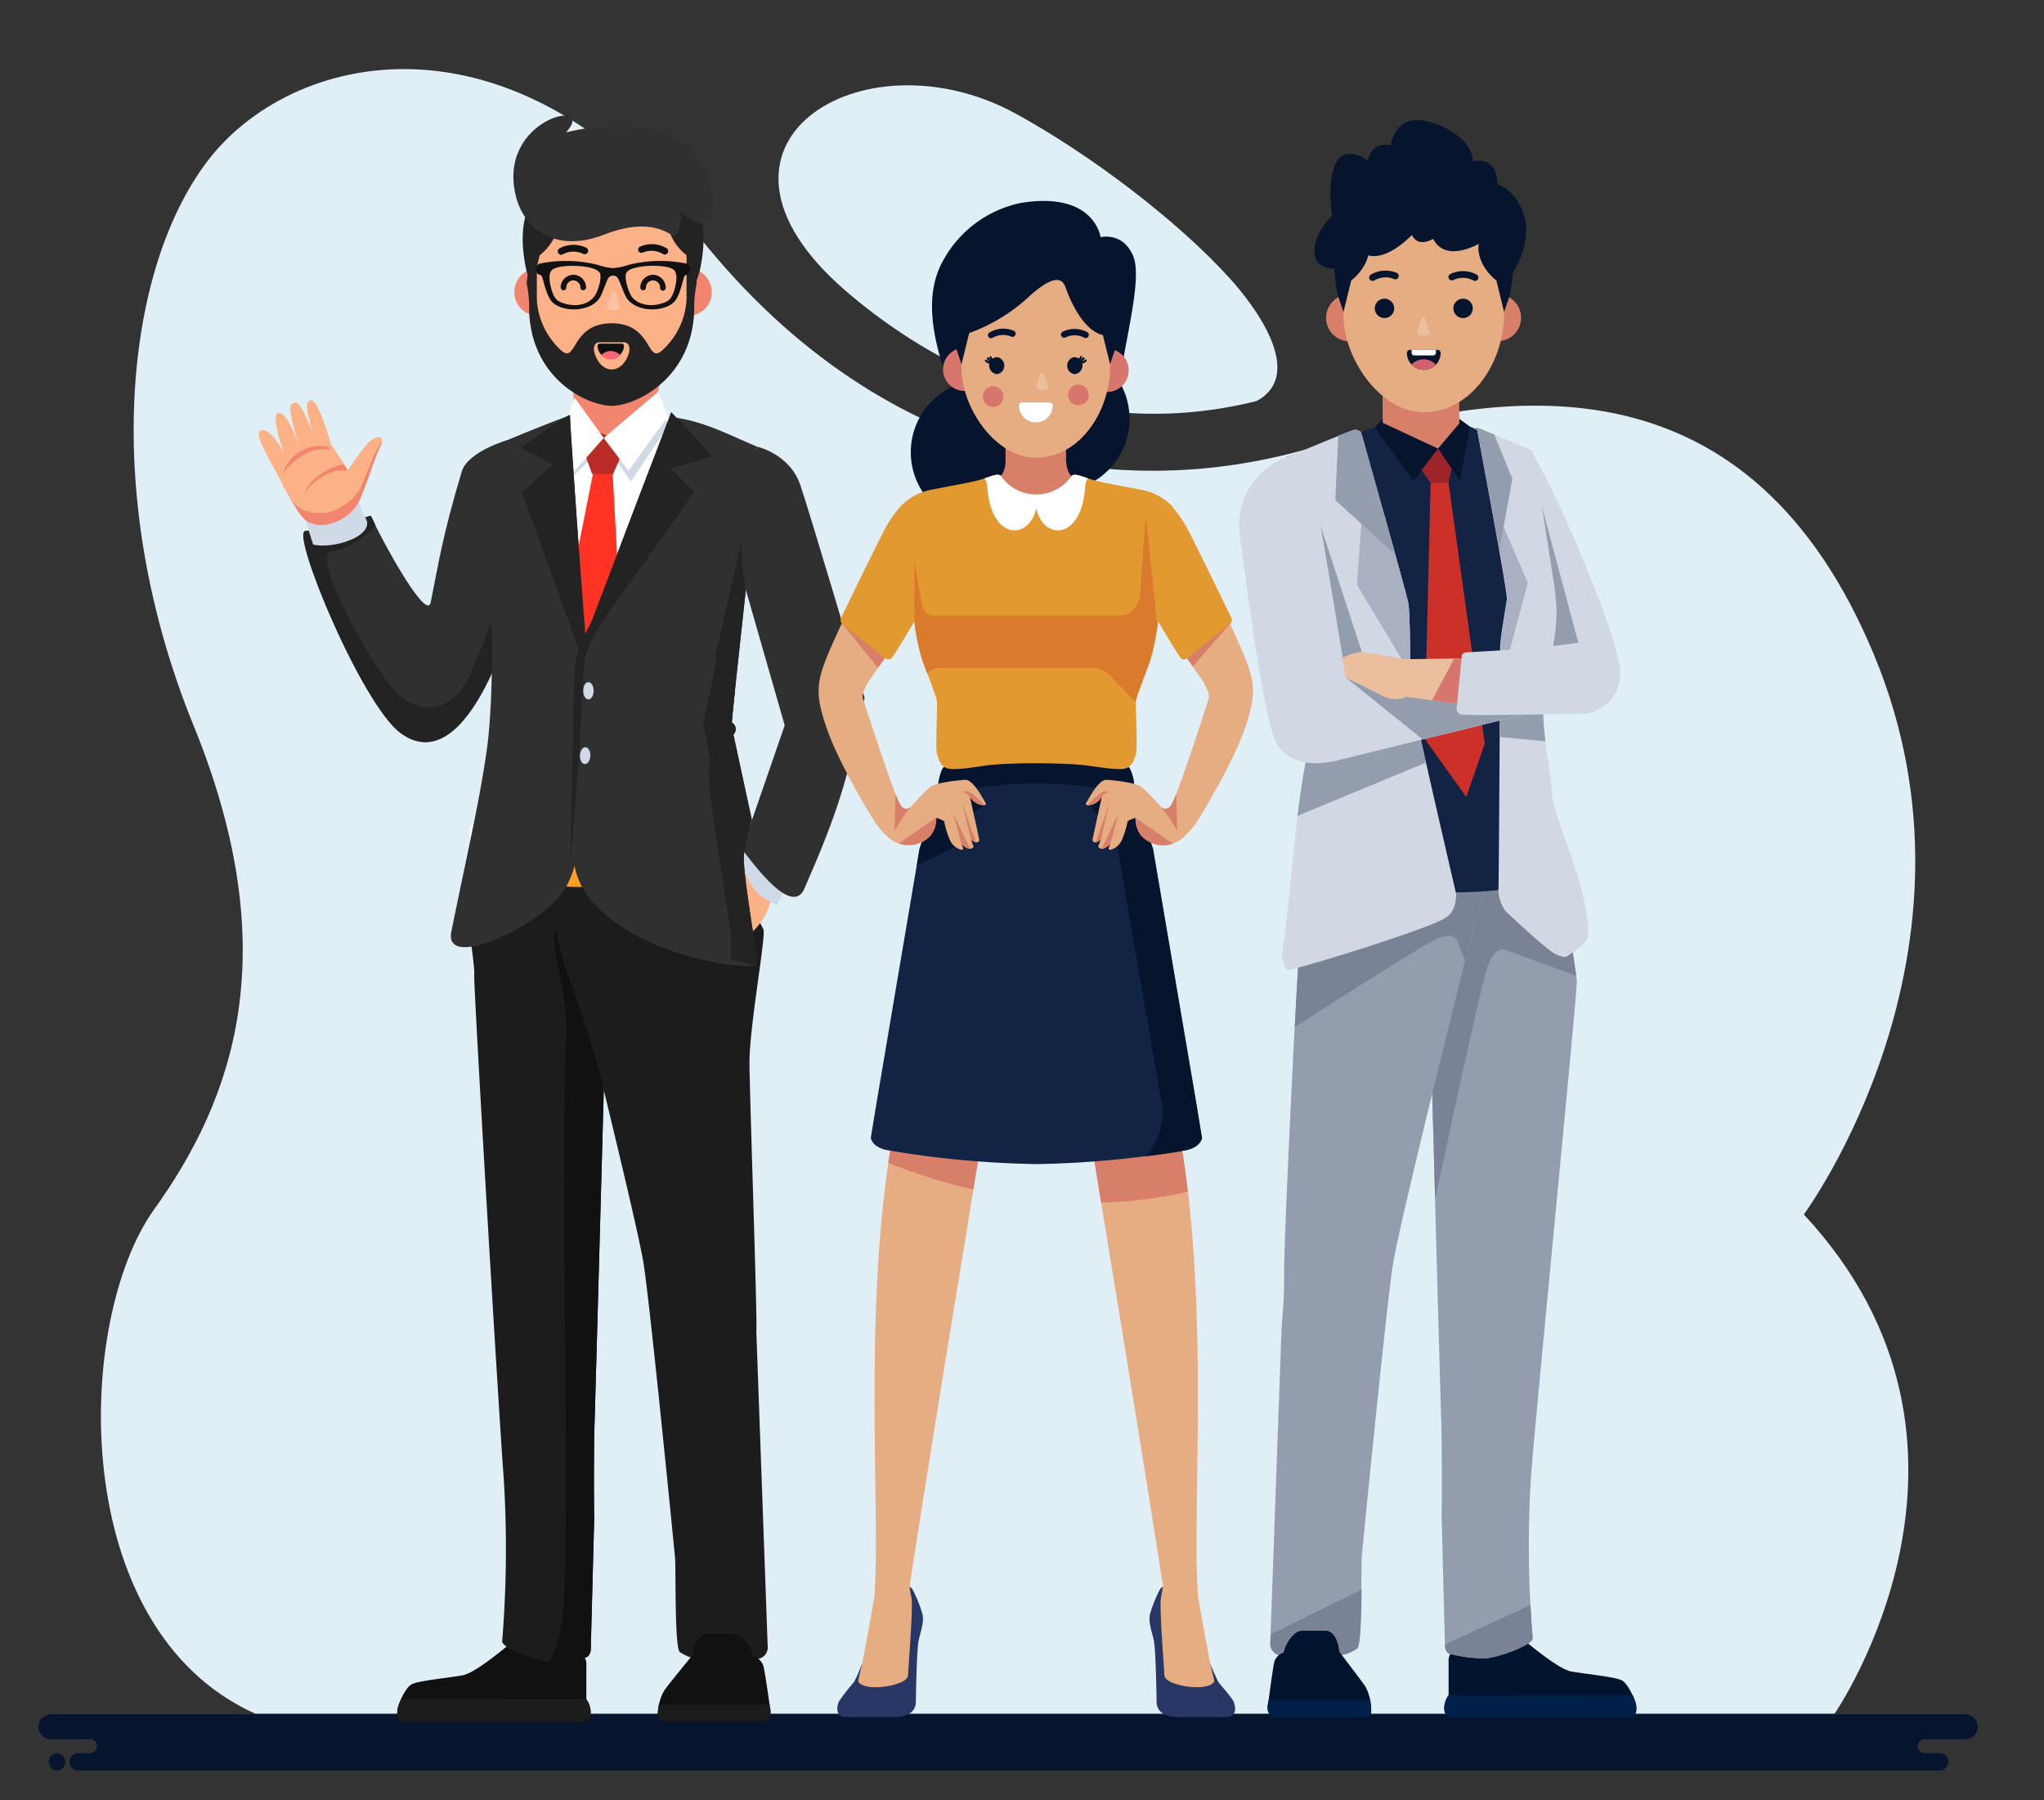 <?xml version="1.0" encoding="UTF-8"?> <svg xmlns="http://www.w3.org/2000/svg" viewBox="0 0 472.61 416.17"><rect x="0" y="0" width="472.61" height="416.17" fill="#333333" stroke="none"/><defs><style>.cls-1{fill:#dfeff5;}.cls-1,.cls-10,.cls-11,.cls-12,.cls-13,.cls-14,.cls-15,.cls-16,.cls-17,.cls-18,.cls-19,.cls-2,.cls-20,.cls-21,.cls-22,.cls-23,.cls-24,.cls-25,.cls-26,.cls-27,.cls-29,.cls-3,.cls-30,.cls-31,.cls-32,.cls-33,.cls-4,.cls-5,.cls-6,.cls-7,.cls-8,.cls-9{fill-rule:evenodd;}.cls-2{fill:#06152d;}.cls-3{fill:#01142e;}.cls-4{fill:#002049;}.cls-5{fill:#d1d8e4;}.cls-6{fill:#949dae;}.cls-7{fill:#7a8296;}.cls-8{fill:#122344;}.cls-9{fill:#cc3129;}.cls-10{fill:#9d2529;}.cls-11{fill:#d77f68;}.cls-12{fill:#e6ad83;}.cls-13{fill:#ebbf9e;}.cls-14{fill:#fff;}.cls-15{fill:#d26070;}.cls-16{fill:#a9b0c2;}.cls-17{fill:#d7766d;}.cls-18,.cls-28{fill:#111;}.cls-19{fill:#1c1c1c;}.cls-20{fill:#303030;}.cls-21{fill:#232323;}.cls-22{fill:#ff9f21;}.cls-23{fill:#d0d9e6;}.cls-24{fill:#ff3324;}.cls-25{fill:#ba2b27;}.cls-26{fill:#f2856e;}.cls-27{fill:#fcb187;}.cls-29{fill:#ffc3a1;}.cls-30{fill:#fa6676;}.cls-31{fill:#e29a30;}.cls-32{fill:#283766;}.cls-33{fill:#d97a2d;}</style></defs><g id="OBJECTS"><path class="cls-1" d="M195.54,67.24c15.66,13.51,50.33,36.6,95,25.47,11.76-6.38-1.09-22.72-6-28.15C272.43,51.09,252,35.63,234.82,26.25,199.48,6.93,156.34,33.41,195.54,67.24Z"></path><path class="cls-1" d="M424.2,396.12s42.72-61.84-7.12-115.39c0,0,44.76-60.54,16.28-129.23S350,88.63,306.21,102.6s-100.7,7-144.44-47.73S67.17,11.79,47.84,37.41s-24.41,78-3.05,130.39S54,254,35.64,279.56,15.29,376.47,59,396.12Z"></path><path class="cls-2" d="M11.73,396.28H454.46a2.86,2.86,0,0,1,2.82,2.89h0a2.86,2.86,0,0,1-2.82,2.88H445a1.59,1.59,0,0,0-1.57,1.6h0a1.59,1.59,0,0,0,1.57,1.6h3.48a2,2,0,0,1,2,2h0a2,2,0,0,1-2,2H18.08a2,2,0,0,1-2-2h0a2,2,0,0,1,2-2h2.74a1.59,1.59,0,0,0,1.57-1.6h0a1.59,1.59,0,0,0-1.57-1.6H11.73a2.86,2.86,0,0,1-2.82-2.88h0a2.86,2.86,0,0,1,2.82-2.89Zm1.47,13a1.9,1.9,0,0,0,1.88-1.92v-.16a1.9,1.9,0,0,0-1.88-1.92h0a1.91,1.91,0,0,0-1.88,1.92v.16a1.91,1.91,0,0,0,1.88,1.92Z"></path><path class="cls-3" d="M350.71,377.75s9.08,7.95,12.37,8.58,10.51,1.26,12,2.15,3,4.6,3.13,5.3.56,3.15-1.65,3.15H335.94c-1.7,0-2-.94-2-2.33a5.55,5.55,0,0,1,1-2.78v-7.76a3,3,0,0,1,2.9-3.22c3.43-.22,7.17,1.75,9.39-1.85C348.19,377.39,348.62,376.16,350.71,377.75Z"></path><path class="cls-3" d="M350.71,377.75s8.71,7.62,12.16,8.53a6.52,6.52,0,0,1-4.38,2c-1.26-.1-10.64-4.37-11.49-5.51s0-3.5,0-3.5h0l.18-.26C348.19,377.39,348.62,376.16,350.71,377.75Z"></path><path class="cls-4" d="M377.49,391.82a13.87,13.87,0,0,1,.76,2c.16.69.56,3.15-1.65,3.15H335.94c-1.7,0-2-.94-2-2.33a5.55,5.55,0,0,1,1-2.78Z"></path><path class="cls-5" d="M374.4,153.5c-1.5-8.47-12.18-35.14-20.49-49.56,0,0-3,4.24-7.62,3.11l7.36,44C357.7,153.13,372.84,148.05,374.4,153.5Z"></path><path class="cls-6" d="M350.57,132.6,353.65,151c2.12,1.1,7.26.23,11.92-.06l-10.28-38.45-3.23,4.15Z"></path><path class="cls-6" d="M355.09,191.09l2.72,5.63.72,8.64a66.59,66.59,0,0,1,3.53,6.19c.52,1.43,2.34,13.09,2.53,15.23S355.33,324.09,354,341.22a260,260,0,0,0,.36,37.35c.17,1.66-7.88,4.52-10.83,4.76a33,33,0,0,1-8.16-1h-.06c-1.13-.3-1.2-1.71-1.2-1.71l-.78-30.13h0c.09-4.49.08-17-.1-22.22-.19-5.47-2.78-100.64-2.78-100.64l7.56-34Z"></path><path class="cls-7" d="M353.88,371c.21,4.18.44,7,.51,7.61.17,1.66-7.88,4.52-10.83,4.76a33,33,0,0,1-8.16-1h-.06c-1.13-.3-1.2-1.71-1.2-1.71l0-.57Z"></path><path class="cls-7" d="M357.83,197l.7,8.36a66.59,66.59,0,0,1,3.53,6.19c.45,1.25,1.91,10.36,2.39,14l-16.22-5.92s-2.35-1.41-4.24,3.68c-1.31,3.54-8.11,34.93-12.15,53.84-.69-24.92-1.36-49.57-1.36-49.57L336,202.76l19.4-5.84S356.34,196.93,357.83,197Z"></path><path class="cls-6" d="M307.1,191.53l-1.23,4.07s-3.94,2.62-4.19,3.93-1.39,4.17-1.76,6.08,1.64,6.5,1,7.93-4,71.42-4,79.73-.24,8-.62,14.35h0l-2.59,72a2.65,2.65,0,0,0,2.29,3c2.71.63,13.14.16,15-.23a10.86,10.86,0,0,0,2.78-1.35c1.24-1.07.87-18.91,1.12-21.65s5.7-57.93,7.19-67.21S336.28,232,338.51,223,346,197,346,197Z"></path><path class="cls-7" d="M293.83,377.74l-.07,1.91a2.65,2.65,0,0,0,2.29,3c2.71.63,13.14.16,15-.23a10.86,10.86,0,0,0,2.78-1.35c.77-.65.92-7.65,1-13.58Z"></path><path class="cls-7" d="M300,205.17l-.09.44c-.37,1.9,1.64,6.5,1,7.93-.23.54-.85,10.82-1.54,23.86,12.37-7.93,30-19.13,32.75-20.33,4.29-1.89,4.9.47,4.9.47l1.69,4.51c1.61-6.36,4.44-15.86,6-21.14-3.38-.52-8.36-1.42-9.93-2.38S314.41,201.79,300,205.17Z"></path><path class="cls-8" d="M359.65,203.52a103.56,103.56,0,0,1-32.59,2.39c-17.48-1.64,13-12.08,21.27-9.18S359.65,203.52,359.65,203.52Z"></path><path class="cls-8" d="M317.86,98.8l-20.41,6.87s5.5,8.25,2.85,31.84c0,0,5.76,27.81,5.76,31.52S303,188.78,303,191.16c0,2.23,25.44,17.51,50.72,8.63,7.6-2.68,5.65-6.64,5.18-8.85-3.43-16-3-35.21-3.73-39.83-.8-5,4-14,4-14l-5-32.6-14.14-5.84Z"></path><polygon class="cls-9" points="334.94 111.65 343.31 171.91 339.03 184.24 329.34 170.66 330.79 111.65 333.24 110.37 334.94 111.65"></polygon><path class="cls-10" d="M335.89,106.94l-.95,4.71h-4.15l-4.15-5.91,4.28-4.53s3.39,1.76,3.58,2.48S335.89,106.94,335.89,106.94Z"></path><polygon class="cls-11" points="319.69 84.04 337.41 84.04 337.41 103.69 330.37 103.69 319.69 99.54 319.69 84.04"></polygon><polygon class="cls-2" points="319.69 96.85 319.69 97.73 332.49 103.69 326.82 111.19 317.86 98.8 319.69 96.85"></polygon><polygon class="cls-2" points="332.49 103.69 337.41 97.89 337.41 96.81 339.91 98.64 337.55 111.05 332.49 103.69"></polygon><path class="cls-11" d="M347.11,68.11l.4.07h0a5.41,5.41,0,1,1-4.54,1c-.15,1.61.1,3.59,2.14,3.8l0-3.13A1.87,1.87,0,0,1,347.11,68.11Z"></path><path class="cls-11" d="M311.36,68.11l-.4.06h0a5.42,5.42,0,1,0,6.5,5.46,5.38,5.38,0,0,0-2-4.33c.13,1.6-.14,3.58-2.18,3.76l.07-3.12A1.86,1.86,0,0,0,311.36,68.11Z"></path><path class="cls-12" d="M329.2,95.28c-10.13,0-18.57-12.5-18.57-22.36V59.81A18.62,18.62,0,0,1,329.2,41.24h0a18.63,18.63,0,0,1,18.57,18.57V72.64C347.77,83.45,340.4,95.28,329.2,95.28Z"></path><path class="cls-2" d="M323,63.1a.78.78,0,0,1-.64,1.42,5.1,5.1,0,0,0-4.59.3.78.78,0,0,1-.83-1.33A6.73,6.73,0,0,1,323,63.1Z"></path><path class="cls-2" d="M341.4,63.45a.78.78,0,1,1-.76,1.36,5.11,5.11,0,0,0-4.6-.08A.78.78,0,0,1,335,64.4a.77.77,0,0,1,.33-1.05A6.74,6.74,0,0,1,341.4,63.45Z"></path><path class="cls-13" d="M329.7,74.17a16.69,16.69,0,0,1,.9,2.93c-.08.39-2.13.76-2.67.24-.36-.35.08-1.89.47-2.92C328.94,73,329.23,72.9,329.7,74.17Z"></path><path class="cls-2" d="M333.1,81.59a3.9,3.9,0,0,1-7.8,0,.72.72,0,0,1,.72-.72h6.36A.72.72,0,0,1,333.1,81.59Z"></path><path class="cls-14" d="M326.41,80.87H332v.66a.63.63,0,0,1-.63.63H327a.63.63,0,0,1-.62-.63Z"></path><path class="cls-15" d="M332,84.28a3.91,3.91,0,0,1-5.66,0,3.91,3.91,0,0,1,5.66,0Z"></path><path class="cls-2" d="M320.12,73.52a2.24,2.24,0,1,0-2.24-2.23A2.23,2.23,0,0,0,320.12,73.52Z"></path><path class="cls-2" d="M338.28,73.52a2.24,2.24,0,1,0-2.23-2.23A2.24,2.24,0,0,0,338.28,73.52Z"></path><path class="cls-5" d="M336.69,206.63c0,4.53-2.52,5.53-2.52,5.53-2.89,2.27-35.6,12.45-36.48,12s-1.32-3.14-1.32-3.14c2.49-17.14,2.85-32.7,6.48-49.51a1.76,1.76,0,0,1,.38-2.77c0-1.13-3.21-30.21-3.21-30.21,3.46-20.15-2.57-32.81-2.57-32.81s15-6.3,15.78-6.36a2.33,2.33,0,0,1,1.47.56s10.42,36.93,10.92,39.45.45,18.28.7,21.05S336.69,206.63,336.69,206.63Z"></path><path class="cls-16" d="M320.07,119c2.64,9.44,5.3,19.07,5.55,20.31.35,1.73.43,9.71.53,15.44h-.62l-11.78-19.59,1.13-15.67,3.21-.47Z"></path><path class="cls-6" d="M309.43,100.73c2-.81,3.57-1.4,3.8-1.42a2.33,2.33,0,0,1,1.47.56s4.68,16.59,7.92,28.3l-13.87-12.54Z"></path><polygon class="cls-6" points="302.52 138.09 305.31 121.46 316.2 154.7 304.27 157.59 302.52 138.09"></polygon><path class="cls-6" d="M300,188.59c.7-5.63,1.57-11.31,2.82-17.13a1.76,1.76,0,0,1,.38-2.77c0-.32-.27-3-.65-6.62L326.29,160q0,.24,0,.42c.09,1,1.58,7.82,3.4,15.88Z"></path><path class="cls-5" d="M340.7,99a3.55,3.55,0,0,1,1-.06c.38.06,11.91,4.87,12.19,5s.54.25,1,2.83,4.25,27,4.37,27.87a54.4,54.4,0,0,1,.65,6.94c0,7.08-3.12,18.07-3.12,22.57,0,6.21,1.55,13.11,2.06,18.72,0,.17,0,.34,0,.51.5,6.37,8.89,22.48,8.32,33.09-.09,1.64-3.4,3.53-4.28,4.22s-1.32.69-3.21-.13-11.45-9.81-11.45-9.81a8.45,8.45,0,0,1-1.76-5.53c.13-3.4.38-52.72.38-55.23s1.38-10,1.57-11.51-6.89-39.13-6.89-39.13Z"></path><path class="cls-16" d="M346.94,154.76c0-2.61,0-4.35,0-4.77,0-2.52,1.38-10,1.57-11.51.09-.75-1.58-10.26-3.3-19.72h1.17l6.88,15.94-5.37,20.07Z"></path><path class="cls-6" d="M340.7,99a3.55,3.55,0,0,1,1-.06c.14,0,1.78.68,3.82,1.52l4.16,10.2-3,16.51c-2.05-11.57-5.1-27.79-5.1-27.79Z"></path><path class="cls-6" d="M357.81,157.13a45.88,45.88,0,0,0-1,7,57.94,57.94,0,0,0,.53,7.23l-10.52-1c0-4.55.05-8.81.06-12.26Z"></path><path class="cls-3" d="M309.62,381.75s-.34-4.74-3.15-4.74H301c-1.86,0-3.68,2.9-4.19,5a3.22,3.22,0,0,0-2.21,2.32c-.39,1.84-1.26,8.7-1.38,9.38s-.61,3.19,2.2,3.19h20.07c1.77,0,1.56-1.31,1.56-2.05a12,12,0,0,0-1.34-5C314.73,388.44,309.62,381.75,309.62,381.75Z"></path><path class="cls-3" d="M309.62,381.75s-.34-4.74-3.15-4.74H301c-1.86,0-3.68,2.9-4.19,5l2.25,4.77a4.2,4.2,0,0,0,3,1.08h6.36s1.67-.33,1.58-1.87S309.62,381.75,309.62,381.75Z"></path><path class="cls-4" d="M293.29,393.07c-.05.33-.09.57-.1.67-.13.68-.61,3.19,2.2,3.19h20.07c1.77,0,1.56-1.31,1.56-2.05a10.85,10.85,0,0,0-.23-1.81Z"></path><path class="cls-5" d="M315.8,156.05,353,151.12l6.8,12.26-50.24,12.31s-11.89,3.68-15.1-5.47-7.93-47.65-7.93-47.65a16.89,16.89,0,0,1,10.93-16.9s5.49,3.12,7,11,6.42,37.93,6.42,37.93A3.36,3.36,0,0,1,315.8,156.05Z"></path><path class="cls-6" d="M315.8,156.05l11.54-1.53,28.67,2,3.78,6.83-30.86,7.56-17.78-14.31,4.1-1.36A4.87,4.87,0,0,1,315.8,156.05Z"></path><path class="cls-2" d="M347.77,72.12,346,64.85s-5.78-4.24-3.72-10.14,2.45-5.32,2.45-5.32,7.71,3.47,4.28,19.11Z"></path><path class="cls-2" d="M310.63,72.12l1.79-7.27s5.78-4.24,3.73-10.14-2.46-5.32-2.46-5.32-7.7,3.47-4.27,19.11Z"></path><path class="cls-2" d="M310.63,61.9s-6.43,1.33-6.71-3.41S308,49.91,308,49.91s-1.32-8.36,1-12.44,7.26-.33,7.26-.33.76-4.62,5.29-3.52c0,0,.85-8.47,10.19-5.06s8.77,8.8,8.77,8.8,5.57-1.76,5.76,5.29c0,0,4.15.88,6.13,7.15s-2.52,13.65-3.59,14.42-4.24-2-5.18-5.07c0,0-1.61-.38-1.33-3,0,0-7.92,4.89-10.94-.94,0,0-3.4,2.2-4.91-.88,0,0-8.3,8.92-12.92,2.64S310.63,61.9,310.63,61.9Z"></path><path class="cls-13" d="M337.9,152.21l-13.25.18s-8.82-1.7-10.1-1.7a15.21,15.21,0,0,0-4.11,1.34l.71,4.6s6.94,3.4,8.54,4.2a5.9,5.9,0,0,0,5.43.24l12.64,1.74Z"></path><polygon class="cls-17" points="337.9 152.21 336.23 152.23 331.1 161.89 337.76 162.81 337.9 152.21"></polygon><path class="cls-5" d="M338,151.52l-1.2,12.2a1.44,1.44,0,0,0,1.1,1.45c1.19.38,29.31-.25,29.31-.25s7.42-1.64,7.42-9.31a12.77,12.77,0,0,0-.2-2.11,7.19,7.19,0,0,0-7.06-5.22l-12.81,1.61-15.41.91S338.09,150.83,338,151.52Z"></path><path class="cls-18" d="M119.67,378.51s-9.13,8.05-12.45,8.7-10.57,1.27-12.1,2.17-3,4.64-3.13,5.35-.57,3.2,1.64,3.2h40.88c1.72,0,2.06-1,2.06-2.38a5.57,5.57,0,0,0-1-2.79V384.9a3,3,0,0,0-2.9-3.25c-3.46-.23-7.23,1.76-9.45-1.88-1-1.63-1.42-2.86-3.52-1.26Z"></path><path class="cls-18" d="M119.67,378.51s-8.76,7.71-12.24,8.65a6.52,6.52,0,0,0,4.41,2c1.26-.09,10.71-4.42,11.56-5.58s0-3.53,0-3.53h0a1.41,1.41,0,0,1-.18-.27c-1-1.63-1.42-2.86-3.52-1.26Z"></path><path class="cls-19" d="M92.74,392.76a14.32,14.32,0,0,0-.75,2c-.19.71-.57,3.2,1.64,3.2h40.88c1.72,0,2.06-1,2.06-2.38a5.57,5.57,0,0,0-1-2.79Z"></path><path class="cls-20" d="M117.77,101.58s-9.56,2.66-11,7.41c-4.55,15.17-5.38,21.39-7.19,30.27-.84,4.18-9.79-11.46-13.86-20-.07-.12-7.8,2.68-15.16,3.52-3.34.39,13,39.92,22,46.64,8.74,6.57,18.92-1.25,27.93-32.91,0,0,5.7-20.09-2.72-34.89Z"></path><path class="cls-21" d="M86.77,121.32l-1-2.1c-.07-.12-7.8,2.68-15.16,3.52-3.34.39,13,39.92,22,46.64,8.49,6.39,18.35-.84,27.18-30.28-1.35-4.28-2.32-7.19-2.32-7.19s-5.44,17.8-9.67,25.67S95.4,165.2,90,158.2s-18.16-29.79-13.31-30.77a16.17,16.17,0,0,0,10.13-6.11Z"></path><path class="cls-19" d="M115.41,189.67l-2.77,5.7-.73,8.74a63.43,63.43,0,0,0-3.57,6.27c-.52,1.44,1.51,12.74,1.31,14.91s5.51,98.94,6.81,116.26a264.14,264.14,0,0,1-.34,37.79c-.18,1.69,8,4.57,10.94,4.82a33.43,33.43,0,0,0,8.25-1h.07c1.15-.29,1.21-1.74,1.21-1.74l.8-30.47h0c-.09-4.55-.09-17.22.1-22.48.18-5.54,2.81-101.82,2.81-101.82l-7.64-34.43Z"></path><path class="cls-18" d="M126.85,384.14l.21,0a33.43,33.43,0,0,0,8.25-1h.07c1.15-.29,1.21-1.74,1.21-1.74l.8-30.47h0c-.09-4.55-.09-17.22.1-22.48.13-4.24,1.71-61.49,2.44-88.23L128.86,214c-2.47,5.15,2.59,13.52,2.06,26.37-1.28,31.53.48,87.41-.27,122.64-.23,10.45-.85,16.63-3.8,21.16Z"></path><path class="cls-19" d="M164,190.11l1.26,4.12s4,2.65,4.23,4,1.4,4.23,1.79,6.15,4.62,9,5.24,10.48-3.23,22.35-3.23,30.76c0,6.23,1.92,61.63,1.58,62l2.63,72.85a2.67,2.67,0,0,1-2.31,3c-2.74.64-13.29.19-15.19-.23a11,11,0,0,1-2.81-1.35c-1.26-1.07-.87-19.14-1.12-21.91s-5.77-58.61-7.28-68c-.85-5.3-5.31-24-9.42-41-3.18-13.08-8.58-26.42-9.56-30.42-2.27-9.13-5.11-24.89-5.11-24.89Z"></path><path class="cls-22" d="M110.79,202.23a104.85,104.85,0,0,0,33,2.43c17.69-1.65-13.1-12.22-21.5-9.29s-11.46,6.86-11.46,6.86Z"></path><path class="cls-14" d="M154.39,96.3l20.66,7s-5.56,8.35-2.89,32.21c0,0-5.83,28.14-5.83,31.89s3.16,20,3.16,22.39-33,18.3-60.35,4.88a3.86,3.86,0,0,1-.66-2.27c-.14-1.74,18.83-31.24,19.63-36.35s-15.42-21-15.42-21l5.1-33,14.3-5.9Z"></path><polygon class="cls-23" points="134.79 96.14 134.95 96.14 134.95 97.1 139.93 102.98 152.88 96.94 152.88 96.25 153.09 96.25 154.73 98.01 145.91 111.28 139.93 102.98 132.64 109.93 132.43 97.85 134.79 96.14"></polygon><polygon class="cls-24" points="137.4 107.96 128.43 153.33 131.93 182.74 144.74 166.21 141.58 107.96 139.11 106.66 137.4 107.96"></polygon><path class="cls-25" d="M134.56,103.07l2.33,6.47,4.87.07,2.7-6.29-4.34-4.57c-3.25,1.67-3.3,2.92-5.56,4.32Z"></path><polygon class="cls-26" points="155.7 75.18 132.09 77.36 132.8 97.49 141.74 101.24 150.73 96.55 155.7 75.18"></polygon><polygon class="cls-14" points="139.59 101.24 132.87 91.93 131.49 95.84 132.48 109.29 139.59 101.24 145.33 108.83 154.39 96.3 152.19 90.56 139.59 101.24"></polygon><path class="cls-27" d="M178.62,202.6c.84,9.2-5.45,13.43-5.45,13.43s-3.89-15-2.67-19,2.79-3.41,2.79-3.41Z"></path><path class="cls-23" d="M172.4,196.38l-1.1,3.38s2.31,6.07,5.21,7.76a19.49,19.49,0,0,0,3.14,1.69l2.79-5.92Z"></path><path class="cls-20" d="M175.05,103.25s7.55,1.65,10,8.88,14.85,49.13,14.85,49.13c-3.94,19.15-6.06,26.22-14.07,44.52-3.36,6.29-13.38-8.65-14.3-9.45h0l9.91-28.66-9.25-32.21s-5.51-17.43,2.89-32.21Z"></path><path class="cls-20" d="M174.82,223.07c.87-.5-3.68-23.06-2.7-26.17a44.64,44.64,0,0,1,1.72-7.36l-4.26-19.74a1.76,1.76,0,0,0-.37-2.79c0-1.15,3.23-30.57,3.23-30.57-3.5-20.38,2.61-33.19,2.61-33.19-6.87-2.88-12.65-6.08-20-6.84-3.2,7.57-20.58,51.88-21.32,59.75-.16,1.76-.89,21-1.44,35.21-.25,6.79.53,12,4.1,16.38,11,13.47,36.26,16.56,38.43,15.32Z"></path><path class="cls-21" d="M168.92,221.68c3.36,1,5.67,1.53,5.9,1.39.87-.5-3.68-23.06-2.7-26.17a44.64,44.64,0,0,1,1.72-7.36l-4.26-19.74a1.76,1.76,0,0,0-.37-2.79c0-.35.3-3.25.71-7.16-2.31-5.15-4-8.83-4-8.83-3.27,16.83-3.39,16.72-3.39,16.72s2.18,6.77,1.44,9.93,3.39,26.85,4.74,36.19a33.83,33.83,0,0,1,.23,7.82Z"></path><path class="cls-21" d="M169.21,167c0-1.15,3.23-30.57,3.23-30.57a74,74,0,0,1-1.05-11.09l-6,26.44Z"></path><path class="cls-20" d="M131.91,96.09c0-.36-13.68,5.24-14,5.4s-.55.25-1.05,2.86-4.3,27.27-4.42,28.21-.23,2.15.34,6a64.52,64.52,0,0,1,1,8.28c-.09.52.28,15.83-1.25,26.67-1.7,12.08-4.79,25.05-8.17,41.86-1.9,9.45,21.82-1.88,26.42-10.13,4.12-7.46,2.13-12.33,2.54-17,1.21-14.12,2.88-32.28,2.72-33.88-.64-6.38-4.46-56.55-4.18-58.29Z"></path><path class="cls-18" d="M160.16,382.56s.36-4.8,3.43-4.8h6c2,0,4,2.95,4.55,5.1a3.38,3.38,0,0,1,2.4,2.35c.44,1.86,1.38,8.79,1.51,9.47s.67,3.25-2.4,3.25H153.8c-1.92,0-1.7-1.32-1.7-2.08a11.74,11.74,0,0,1,1.47-5.06c1-1.46,6.59-8.23,6.59-8.23Z"></path><path class="cls-18" d="M160.16,382.56s.36-4.8,3.43-4.8h6c2,0,4,2.95,4.55,5.1l-2.45,4.82a4.69,4.69,0,0,1-3.22,1.1h-6.91s-1.81-.34-1.74-1.9.37-4.32.37-4.32Z"></path><path class="cls-19" d="M177.91,394a6.44,6.44,0,0,0,.11.66c.14.69.67,3.25-2.4,3.25H153.8c-1.92,0-1.7-1.32-1.7-2.08a12,12,0,0,1,.26-1.83Z"></path><path class="cls-23" d="M70.1,118.67c4.73,1.21,7.16,1.51,10.54-1.58s1.69-.48,3.68,2.31c3.11,4.33-7.16,7.64-11.91,6.48Z"></path><path class="cls-27" d="M65.91,113c-4.85-9-7.53-13.34-5.33-13.57s5.08,5.2,5.08,5.2-3.39-9-1.21-9.2,5,8.49,5,8.49S67,96.76,67.12,94.12c.07-.82,1.28-1.37,1.74-.86,2,2,4.3,9.33,4.3,9.33S70.81,96,71,93.48c0-.64.62-1.07,1-1,1.83.37,4.48,10.09,4.48,10.09l5.08,7.75L76.32,116Z"></path><path class="cls-27" d="M65.34,112.17c4.53,8.06,5.08,8.33,7.48,9s8.48-.85,10.61-6.22,3.52-10,4.65-12.15-1.26-2.24-3-.41a69.56,69.56,0,0,0-4.66,6.36s-9.47-3.55-15.12,3.38Z"></path><path class="cls-26" d="M67.33,115.65c2.79,4.69,3.5,5,5.49,5.56,2.4.71,8.48-.85,10.61-6.22s3.52-10,4.65-12.15a1.93,1.93,0,0,0,.22-.53.29.29,0,0,1-.18.07c-.73.19-3.5,7.57-4.83,10.48s-5.94,5.74-8.71,5.74c-2.31,0-4.92-.07-7.25-2.95Z"></path><polygon class="cls-21" points="129.3 97.3 120.33 103.48 127.97 107.35 120.7 113.78 134.08 150.92 135.4 149.85 131.72 95.84 129.3 97.3"></polygon><path class="cls-21" d="M155.19,95.25l9.56,10.15-9.67,2.91,5.44,5.46L133.9,151.18Z"></path><path class="cls-23" d="M136.05,161.68c.68,0,1.21-.9,1.21-2s-.53-2-1.21-2-1.19.89-1.19,2,.52,2,1.19,2Z"></path><path class="cls-23" d="M135.38,172.72c.67.05,1.17.94,1.12,2s-.62,1.94-1.28,1.9-1.17-.92-1.12-2,.62-1.92,1.28-1.9Z"></path><path class="cls-21" d="M144.65,134c-12.33,23-8.67,10.11-10.87,41.79l-1.92,24.48.5-24.54c.89-30.63-1.37-20.25,10.18-42.83a1.2,1.2,0,0,1,1.6-.5,1.19,1.19,0,0,1,.51,1.6Z"></path><path class="cls-26" d="M123.65,62.1l-.42.07h0a5.48,5.48,0,1,0,4.6,1.07c.14,1.63-.09,3.64-2.17,3.85l0-3.16a1.89,1.89,0,0,0-2.06-1.83Z"></path><path class="cls-26" d="M159.81,62.1a3.45,3.45,0,0,1,.39.07h0a5.47,5.47,0,1,1-4.55,1.12c-.14,1.62.14,3.64,2.2,3.82L157.78,64a1.87,1.87,0,0,1,2-1.85Z"></path><path class="cls-27" d="M141.76,89.6C152,89.6,160.55,76.94,160.55,67V53.7a18.83,18.83,0,0,0-18.79-18.78h0A18.82,18.82,0,0,0,123,53.7v13c0,10.94,7.44,22.93,18.78,22.93Z"></path><path class="cls-28" d="M148,57a.76.76,0,0,0-.39,1,.77.77,0,0,0,1,.39,5.17,5.17,0,0,1,4.64.3.79.79,0,1,0,.85-1.33A6.76,6.76,0,0,0,148,57Z"></path><path class="cls-28" d="M129.41,57.39a.79.79,0,1,0,.78,1.37,5.07,5.07,0,0,1,4.64-.07.83.83,0,0,0,1.08-.34.81.81,0,0,0-.35-1.08,6.86,6.86,0,0,0-6.15.12Z"></path><path class="cls-29" d="M141.26,68.23a15.83,15.83,0,0,0-.91,3c.06.41,2.15.78,2.7.25.36-.34-.1-1.9-.49-3-.54-1.42-.84-1.53-1.3-.25Z"></path><path class="cls-18" d="M138.15,80a3.07,3.07,0,0,0,6.13,0,.56.56,0,0,0-.57-.57h-5a.56.56,0,0,0-.57.57Z"></path><path class="cls-14" d="M144,77.4h-4.39v.53a.49.49,0,0,0,.5.48h3.39a.49.49,0,0,0,.5-.48Z"></path><path class="cls-30" d="M139,82.14a3.14,3.14,0,0,0,2.22.94,3.1,3.1,0,0,0,2.21-.94,3,3,0,0,0-2.21-1,3,3,0,0,0-2.22,1Z"></path><path class="cls-21" d="M123,66.4,124.79,59s5.86-4.27,3.78-10.24-2.5-5.4-2.5-5.4-7.8,3.52-4.32,19.35Z"></path><path class="cls-21" d="M160.55,66.4,158.74,59s-5.86-4.27-3.78-10.24,2.5-5.4,2.5-5.4,7.77,3.52,4.32,19.35Z"></path><path class="cls-18" d="M151,64.82a1.73,1.73,0,0,0-1.17.48,1.67,1.67,0,0,0-.48,1.15.64.64,0,0,1-.64.66.67.67,0,0,1-.66-.66,2.91,2.91,0,0,1,.87-2.06,3,3,0,0,1,2.08-.87,3,3,0,0,1,2.93,2.93.66.66,0,1,1-1.31,0,1.63,1.63,0,0,0-.48-1.15,1.6,1.6,0,0,0-1.14-.48Z"></path><path class="cls-18" d="M132.57,64.82a1.63,1.63,0,0,0-1.15.48,1.55,1.55,0,0,0-.48,1.15.66.66,0,0,1-.64.66.67.67,0,0,1-.66-.66,2.83,2.83,0,0,1,.87-2.06,2.91,2.91,0,0,1,2.06-.87,3,3,0,0,1,2.08.87,2.89,2.89,0,0,1,.85,2.06.65.65,0,0,1-.64.66.67.67,0,0,1-.67-.66,1.55,1.55,0,0,0-.48-1.15,1.6,1.6,0,0,0-1.14-.48Z"></path><path class="cls-21" d="M141.44,85.39c2.77,0,4.1-3.44,4.1-4.62s-.57-1.65-1.3-1.65h-5.61c-.71,0-1.33.46-1.3,1.65s1.32,4.62,4.11,4.62Zm0-10.66c9.45,0,8,9.42,11.6,6.33a17.09,17.09,0,0,0,5.7-11.85V59l1.81,1.79.54,4.71a25.68,25.68,0,0,0-.57,5.44c0,16.13-13.13,22.79-19.08,22.88-6.2-.14-19.1-6.75-19.1-22.88a25.68,25.68,0,0,0-.57-5.44l.55-4.71L124.13,59V69.21a17.16,17.16,0,0,0,5.69,11.85c3.57,3.09,2.18-6.33,11.62-6.33Z"></path><path class="cls-18" d="M145.38,61.21a14.55,14.55,0,0,1-3.62.77,14.38,14.38,0,0,1-3.61-.77,30.23,30.23,0,0,0-13.34-.28c-1,.23-1.21,2.31-.18,2.52a1,1,0,0,1,.76.66c.27.83,1,4.28,2.21,5.63,2.36,2.58,9.61,2.58,11.42-1.56.85-1.94,1.33-3.63,1.85-4.16a1.26,1.26,0,0,1,.89-.3,1.16,1.16,0,0,1,.87.3c.55.53,1,2.22,1.88,4.16,1.81,4.14,9,4.14,11.41,1.56,1.26-1.35,1.93-4.8,2.22-5.63a1,1,0,0,1,.76-.66c1-.21.87-2.29-.18-2.52a30.22,30.22,0,0,0-13.34.28ZM138.63,63c.66,1-.32,4.14-1,5.21-1.7,2.73-5.74,2.82-8.4,1.44-1.1-.54-1.62-2.31-1.88-3.36s-.73-3.36.56-4.09c1.94-1.17,9.58-1,10.7.8Zm7.23,5.21c-.64-1.07-1.62-4.16-1-5.21,1.1-1.81,8.76-2,10.7-.8,1.26.73.8,3,.55,4.09s-.8,2.82-1.87,3.36c-2.68,1.38-6.73,1.29-8.42-1.44Z"></path><path class="cls-20" d="M157.36,48.83c9.06,9.63,11-8.9-.61-16.45-9.5-6.17-25.87-1.78-25.87-1.78,7.54-8.24-16.34-3.34-11.53,15,1.89,7.3,9.1,13,20.29,8.65s15.16.18,16.19.2,1.9-2.47,1.53-5.67Z"></path><path class="cls-26" d="M80.21,108.83c.16-.27-.58-1.35-1-1.53-3.48.92-7.8,3.27-8.76,7,0,.09,0,.14,0,.16.62-2.12,3.85-4.48,6.52-5.42a7.84,7.84,0,0,1,3.3-.23Z"></path><path class="cls-26" d="M76.18,103.89c.39-.66-2.29-1.19-4.89-.39a8.94,8.94,0,0,0-6,6.43c0,.09,0,.14,0,.16.69-2.33,4.19-4.87,7.12-5.92a9.92,9.92,0,0,1,3.84-.28Z"></path><path class="cls-2" d="M244.37,113.61a16.8,16.8,0,1,0-16.8-16.8A16.83,16.83,0,0,0,244.37,113.61Z"></path><path class="cls-2" d="M227.38,121.35a16.8,16.8,0,1,0-16.79-16.8A16.84,16.84,0,0,0,227.38,121.35Z"></path><path class="cls-12" d="M259.63,121.58l4.7-7.41s5.11,1.65,7.31,4.8,12.61,24.48,15.63,31.62,3.29,9.87.55,17.83-9.74,19.44-11,21.43a18.89,18.89,0,0,1-3.51,4c-.74.63-5.47-.88-5.47-.88l.68-6.42s1.13,1.14,2.3-.41,8.37-23.59,8.64-24.62-.28-2.12-1-3.49-15.84-22.43-15.84-22.43Z"></path><path class="cls-11" d="M284.31,144l.09.2-8.61,9.85c-1-1.49-2.29-3.26-3.61-5.11l8-6Z"></path><path class="cls-31" d="M271.1,117.21a26.81,26.81,0,0,1,3.27,4.68c1.57,2.83,10.44,21.13,10.44,21.13a1.2,1.2,0,0,1-.28,1.07c-.44.44-9.93,8-9.93,8s-.89.72-1.55.06-5.57-9-5.57-9S264.05,121.1,271.1,117.21Z"></path><path class="cls-12" d="M219.36,121.58l-4.7-7.41s-5.11,1.65-7.3,4.8-12.62,24.48-15.64,31.62-3.29,9.87-.54,17.83,9.73,19.44,11,21.43a19.15,19.15,0,0,0,3.52,4c.74.63,5.47-.88,5.47-.88l-.69-6.42s-1.13,1.14-2.29-.41-8.37-23.59-8.64-24.62.27-2.12,1-3.49,15.84-22.43,15.84-22.43Z"></path><path class="cls-11" d="M203,154.4c1-1.47,2.29-3.26,3.63-5.14l-8.1-7.34-3.85,2.17Z"></path><path class="cls-31" d="M208.08,117.21a27.11,27.11,0,0,0-3.26,4.68c-1.58,2.83-10.44,21.13-10.44,21.13a1.2,1.2,0,0,0,.28,1.07c.44.44,9.93,8,9.93,8s.89.72,1.55.06,5.57-9,5.57-9S215.13,121.1,208.08,117.21Z"></path><path class="cls-2" d="M236.08,46.9a26.63,26.63,0,0,0-17.83,13c-4.85,8.28-2.32,18.51.3,26.55h40.61C260.57,77,264.08,64,262,59.17c-2.38-5.66-7.53-4.34-7.53-4.34S253.12,44.17,236.08,46.9Z"></path><path class="cls-11" d="M265.34,196.08H213.65c6.6-14.25,5.28-22.79,3-39.15-3-5.85-5.32-16.49-3.72-24.12s1.77-18.64,1.77-18.64,15-3.31,16.37-4,1.45-3.46,1.45-3.46l7-1.5,7,1.5s.12,2.8,1.45,3.46,16.36,4,16.36,4,.18,11,1.77,18.64-.7,18.27-3.72,24.12C260.06,173.29,258.75,181.83,265.34,196.08Z"></path><path class="cls-12" d="M226.64,265.29c3-19,5.85-26.21,6.65-32.39l-18.83-26.34c.84,6.85-7.9,55.3-8.09,56.36-7,39-2.68,87.7-4.2,105.85-.14,1.67-2.79,15.63-2.79,15.63L198,390.06l.21,2.33,6.36,1.51,6-4.32s1.35-14.88,1-17.69a32.84,32.84,0,0,0-.76-4.44l-.51-.69C215.44,333.19,223.61,284.23,226.64,265.29Z"></path><path class="cls-32" d="M199.38,384.4a33.05,33.05,0,0,1-1.92,4.42,49.79,49.79,0,0,0-3.49,4.49c-.38.89-1.12,3.62,1.86,3.62h10.66c2.84,0,5.24-.89,5.27-3.53s.23-12,.61-14,1.38-4.34.9-6.34a29,29,0,0,0-2.37-5.8,2,2,0,0,0-.61-.46l.31,1.77a9.07,9.07,0,0,1,.21,1.27c.25,2.92-.83,16.1-.83,17.2s-1.15,1.82-3.26,2.4-6.47,1.11-8.1-.46a.81.81,0,0,1-.12-.8C198.64,387.57,199.38,384.4,199.38,384.4Z"></path><path class="cls-12" d="M252.55,265.29c-3-19-5.85-26.21-6.65-32.39l18.82-26.34c-.83,6.85,7.91,55.3,8.1,56.36,7,39,2.68,87.7,4.19,105.85.14,1.67,2.8,15.63,2.8,15.63l1.42,5.66-.21,2.33-6.36,1.51-6-4.32s-1.36-14.88-1-17.69a32.84,32.84,0,0,1,.76-4.44l.5-.69C263.74,333.19,255.58,284.23,252.55,265.29Z"></path><path class="cls-32" d="M279.81,384.4a33.05,33.05,0,0,0,1.92,4.42c.6.83,3.1,3.59,3.48,4.49s1.12,3.62-1.85,3.62H272.7c-2.84,0-5.24-.89-5.27-3.53s-.23-12-.61-14-1.38-4.34-.9-6.34a29.71,29.71,0,0,1,2.36-5.8,2.3,2.3,0,0,1,.61-.46l-.31,1.77a9.19,9.19,0,0,0-.2,1.27c-.26,2.92.83,16.1.83,17.2s1.15,1.82,3.26,2.4,6.46,1.11,8.1-.46a.84.84,0,0,0,.12-.8C280.55,387.57,279.81,384.4,279.81,384.4Z"></path><path class="cls-11" d="M226.64,265.29c.68-4.29,1.36-8,2-11.2l-21.15,2.52c-.65,3.69-1.08,6.08-1.12,6.31q-.51,2.88-1,5.84a125.47,125.47,0,0,0,19.66,6.18C225.68,271.21,226.21,268,226.64,265.29Z"></path><path class="cls-11" d="M252.55,265.29c-.87-5.45-1.72-9.93-2.52-13.7,7.56-.87,14.74-1.68,20.41-2.28,1.3,7.61,2.31,13.25,2.38,13.61.73,4.09,1.34,8.28,1.84,12.54A103.94,103.94,0,0,1,254.6,278C253.79,273,253.09,268.65,252.55,265.29Z"></path><path class="cls-8" d="M212.6,196.29l-10,59.09-1.26,7.67s.25,2,3.53,2.77a225.44,225.44,0,0,0,34.78,3.27,225.42,225.42,0,0,0,34.77-3.27c3.27-.76,3.52-2.77,3.52-2.77l-1.26-7.67-10.05-59.09L262.25,183c.31-2.14-.85-5.7-1.39-5.68s-21.26-1.9-21.26-1.9-20.74,1.92-21.27,1.9-1.7,3.54-1.4,5.68Z"></path><path class="cls-2" d="M212.6,196.29,212,200l10.38-5,2-6.69,3.26-2.23-2.51-3.81s12.45-2.64,29.53,0L252,186.1l2.41,3.28,3.9,6.18,10.16,58.73s1.88,6.4-3.48,13c4.6-.57,8.1-1.14,9.37-1.43,3.27-.76,3.52-2.77,3.52-2.77l-1.26-7.67-10.05-59.09L262.25,183c.31-2.14-.85-5.7-1.39-5.68s-21.26-1.9-21.26-1.9-20.74,1.92-21.27,1.9-1.7,3.54-1.4,5.68Z"></path><path class="cls-11" d="M239.5,89h0a7,7,0,0,1,7,7v13.45a7,7,0,0,1-7,7h0a7,7,0,0,1-7-7V96.07A7,7,0,0,1,239.5,89Z"></path><path class="cls-12" d="M269.58,187.8s-4.45-5.12-5.81-6-5.89-1.41-7.87-1.54-4.24,4.64-4.79,5.38,2.12.91,3.66-1.45c0,0-2.09,9.4-2.15,9.9s.58.87,1.19.47l.72-.48c-.27.68-.49,1.27-.55,1.49-.17.64,1.27,1.21,2.7-.54l-.31,1a.31.31,0,0,0,.29.42,4,4,0,0,0,2.79-2.4,20.12,20.12,0,0,0,1.27-4.21,6.49,6.49,0,0,1,1.84-.78,6.21,6.21,0,0,0,1.41,4.21,6.91,6.91,0,0,0,9.3.6Z"></path><path class="cls-11" d="M251.41,186.11a3.77,3.77,0,0,0,3.36-1.92,2.78,2.78,0,0,1,1.88-1.19,3.12,3.12,0,0,0-1.95.15,29.78,29.78,0,0,0-3.29,3Zm1.94,8.62,3.24-9.31-2.06,8.66-.72.48a1,1,0,0,1-.46.17Zm1.39,1.47a2.68,2.68,0,0,0,1.94-1.17c.41-.93,1.86-6.84,1.86-6.84l-3.8,8Zm7.82-7.16a6.21,6.21,0,0,0,1.41,4.21A6.76,6.76,0,0,0,271.2,195Z"></path><path class="cls-11" d="M272.19,192.09l-.23-8.63a17.56,17.56,0,0,1-1.18,2.68c-1.17,1.55-2.3.41-2.3.41A34.11,34.11,0,0,1,272.19,192.09Z"></path><path class="cls-31" d="M247.75,110.05a9.94,9.94,0,0,1-16.31,0c-.55-.62-1.65-.23-3.92.58s-7,1.52-12,2.55a13.13,13.13,0,0,0-7.42,4c2.32,2.36,1.76,26.09,5.33,35.85,1.52,4.13,3.11,8.13,3.2,9,.17,1.63-.43,11.1.09,12.52s.64,2.27,2,2.95,5.37,0,9.31-.55,11.63-.52,11.63-.52,7.67,0,11.62.52,8,1.24,9.31.55,1.44-1.54,2-2.95-.09-10.89.08-12.52c.09-.82,1.56-4.53,3-8.47,3.64-9.88,3.35-34.16,5.51-36.36a13.07,13.07,0,0,0-7.41-4c-5.06-1-9.75-1.73-12-2.55S248.3,109.43,247.75,110.05Z"></path><path class="cls-33" d="M211.47,144.19a45.87,45.87,0,0,0,1.94,8.87c.34.9.67,1.81,1,2.67a3.49,3.49,0,0,1,2.84-1.35H253.1a5.83,5.83,0,0,1,3.39,1.59c.92.92,3.93,4.1,6.07,6.35a2.35,2.35,0,0,1,0-.28c.09-.82,1.56-4.53,3-8.47a48.34,48.34,0,0,0,2.07-9.42l-.18-.94L264.93,119l-1.39,19.12s-.88,4.15-4.53,4.15h-42.9s-2.26.46-2.86-2.35-1.86-10.48-1.86-10.48Z"></path><path class="cls-14" d="M227.52,110.63s.62,0,.79,2.22c.92,12.18,9.74,12,11.29,4.63,1.54,7.38,10.36,7.55,11.28-4.63.17-2.27.79-2.22.79-2.22-2.28-.81-3.37-1.2-3.92-.58a9.94,9.94,0,0,1-16.31,0C230.89,109.43,229.79,109.82,227.52,110.63Z"></path><path class="cls-17" d="M256.69,80.67l.37.06h0a5,5,0,1,1-6.09,5,5.08,5.08,0,0,1,1.89-4c-.13,1.48.09,3.32,2,3.52l0-2.9A1.73,1.73,0,0,1,256.69,80.67Z"></path><path class="cls-17" d="M222.38,80.43l-.37.06h0a5,5,0,1,0,4.18,1c.12,1.48-.13,3.31-2,3.48l.08-2.89A1.72,1.72,0,0,0,222.38,80.43Z"></path><path class="cls-12" d="M239.5,105.79c-9.37,0-17.18-11.55-17.18-20.68V73A17.23,17.23,0,0,1,239.5,55.81h0A17.23,17.23,0,0,1,256.67,73V84.86C256.67,94.86,249.86,105.79,239.5,105.79Z"></path><path class="cls-17" d="M249.29,88.92a2.38,2.38,0,1,0,2.43,2.33A2.37,2.37,0,0,0,249.29,88.92Z"></path><path class="cls-17" d="M229.58,89.3A2.38,2.38,0,1,0,232,91.63,2.37,2.37,0,0,0,229.58,89.3Z"></path><path class="cls-2" d="M234.39,76.45a.72.72,0,0,1,.36,1,.71.71,0,0,1-.95.36,4.73,4.73,0,0,0-4.25.27.72.72,0,0,1-1-.22.73.73,0,0,1,.23-1A6.24,6.24,0,0,1,234.39,76.45Z"></path><path class="cls-2" d="M251.38,76.77a.73.73,0,0,1,.28,1,.72.72,0,0,1-1,.28,4.74,4.74,0,0,0-4.26-.07.73.73,0,0,1-1-.31.72.72,0,0,1,.31-1A6.23,6.23,0,0,1,251.38,76.77Z"></path><path class="cls-13" d="M241.51,87a16.51,16.51,0,0,1,.83,2.82c-.06.36-2,.45-2.47-.1-.33-.36.08-1.73.44-2.64C240.81,85.82,241.08,85.76,241.51,87Z"></path><path class="cls-14" d="M243.4,93.74a3.9,3.9,0,1,1-7.8,0,.71.71,0,0,1,.71-.71h6.37A.71.71,0,0,1,243.4,93.74Z"></path><path class="cls-2" d="M256.67,84.19l-1.79-7.26s-5.78-4.24-3.73-10.14,2.46-5.32,2.46-5.32,7.7,3.47,4.28,19.11Z"></path><path class="cls-2" d="M222.32,84.19l1.79-7.26s5.78-4.24,3.73-10.14-2.45-5.32-2.45-5.32-7.71,3.47-4.28,19.11Z"></path><path class="cls-2" d="M225,70.11l-2.65,7.46a40.38,40.38,0,0,0,15-8.49c6.7-6.23,8.39-4.53,9.06-2.55s4,10.47,9.15,11,4.34-12.83-3.59-18.49-22.36-4.63-25.57-.76S225,70.11,225,70.11Z"></path><path class="cls-12" d="M209.45,187.8s4.45-5.12,5.82-6,5.88-1.41,7.86-1.54,4.24,4.64,4.79,5.38-2.12.91-3.66-1.45c0,0,2.09,9.4,2.15,9.9s-.58.87-1.19.47l-.71-.48c.26.68.48,1.27.54,1.49.17.64-1.26,1.21-2.7-.54l.31,1a.31.31,0,0,1-.29.42,4,4,0,0,1-2.79-2.4,20.12,20.12,0,0,1-1.27-4.21,6.38,6.38,0,0,0-1.84-.78,6.15,6.15,0,0,1-1.41,4.21,6.91,6.91,0,0,1-9.3.6Z"></path><path class="cls-11" d="M227.63,186.11a3.78,3.78,0,0,1-3.37-1.92,2.78,2.78,0,0,0-1.88-1.19,3.12,3.12,0,0,1,2,.15,30.64,30.64,0,0,1,3.3,3Zm-1.95,8.62-3.23-9.31,2.05,8.66.72.48a1,1,0,0,0,.46.17Zm-1.39,1.47a2.68,2.68,0,0,1-1.94-1.17c-.41-.93-1.86-6.84-1.86-6.84l3.8,8ZM216.47,189a6.15,6.15,0,0,1-1.41,4.21,6.76,6.76,0,0,1-7.23,1.72Z"></path><path class="cls-11" d="M206.84,192.09l.24-8.63a16.89,16.89,0,0,0,1.17,2.68c1.17,1.55,2.3.41,2.3.41A34.77,34.77,0,0,0,206.84,192.09Z"></path><path class="cls-2" d="M230.71,86.49a2,2,0,0,1-2-2,2,2,0,0,1,0-.43l-.22-.08a1.84,1.84,0,0,1-.69-.43.24.24,0,0,1,0-.35.25.25,0,0,1,.35,0,1.48,1.48,0,0,0,.67.38h0a1.64,1.64,0,0,1-.61-.64.24.24,0,0,1,.1-.33.24.24,0,0,1,.33.1,1.16,1.16,0,0,0,.51.5l0,0a1.14,1.14,0,0,1-.36-.54.25.25,0,0,1,.48-.14.55.55,0,0,0,.26.35,2,2,0,0,1,1.08-.32,2,2,0,0,1,0,3.92Z"></path><path class="cls-2" d="M248.29,86.49a2,2,0,0,0,2-2,2,2,0,0,0-.05-.43l.23-.08a1.92,1.92,0,0,0,.69-.43.25.25,0,1,0-.34-.36,1.51,1.51,0,0,1-.68.38h0a1.72,1.72,0,0,0,.61-.64.24.24,0,0,0-.11-.33.25.25,0,0,0-.33.1,1.16,1.16,0,0,1-.51.5l0,0a1.08,1.08,0,0,0,.36-.54.25.25,0,1,0-.47-.14.59.59,0,0,1-.27.35,1.93,1.93,0,0,0-1.07-.32,2,2,0,0,0,0,3.92Z"></path></g></svg> 